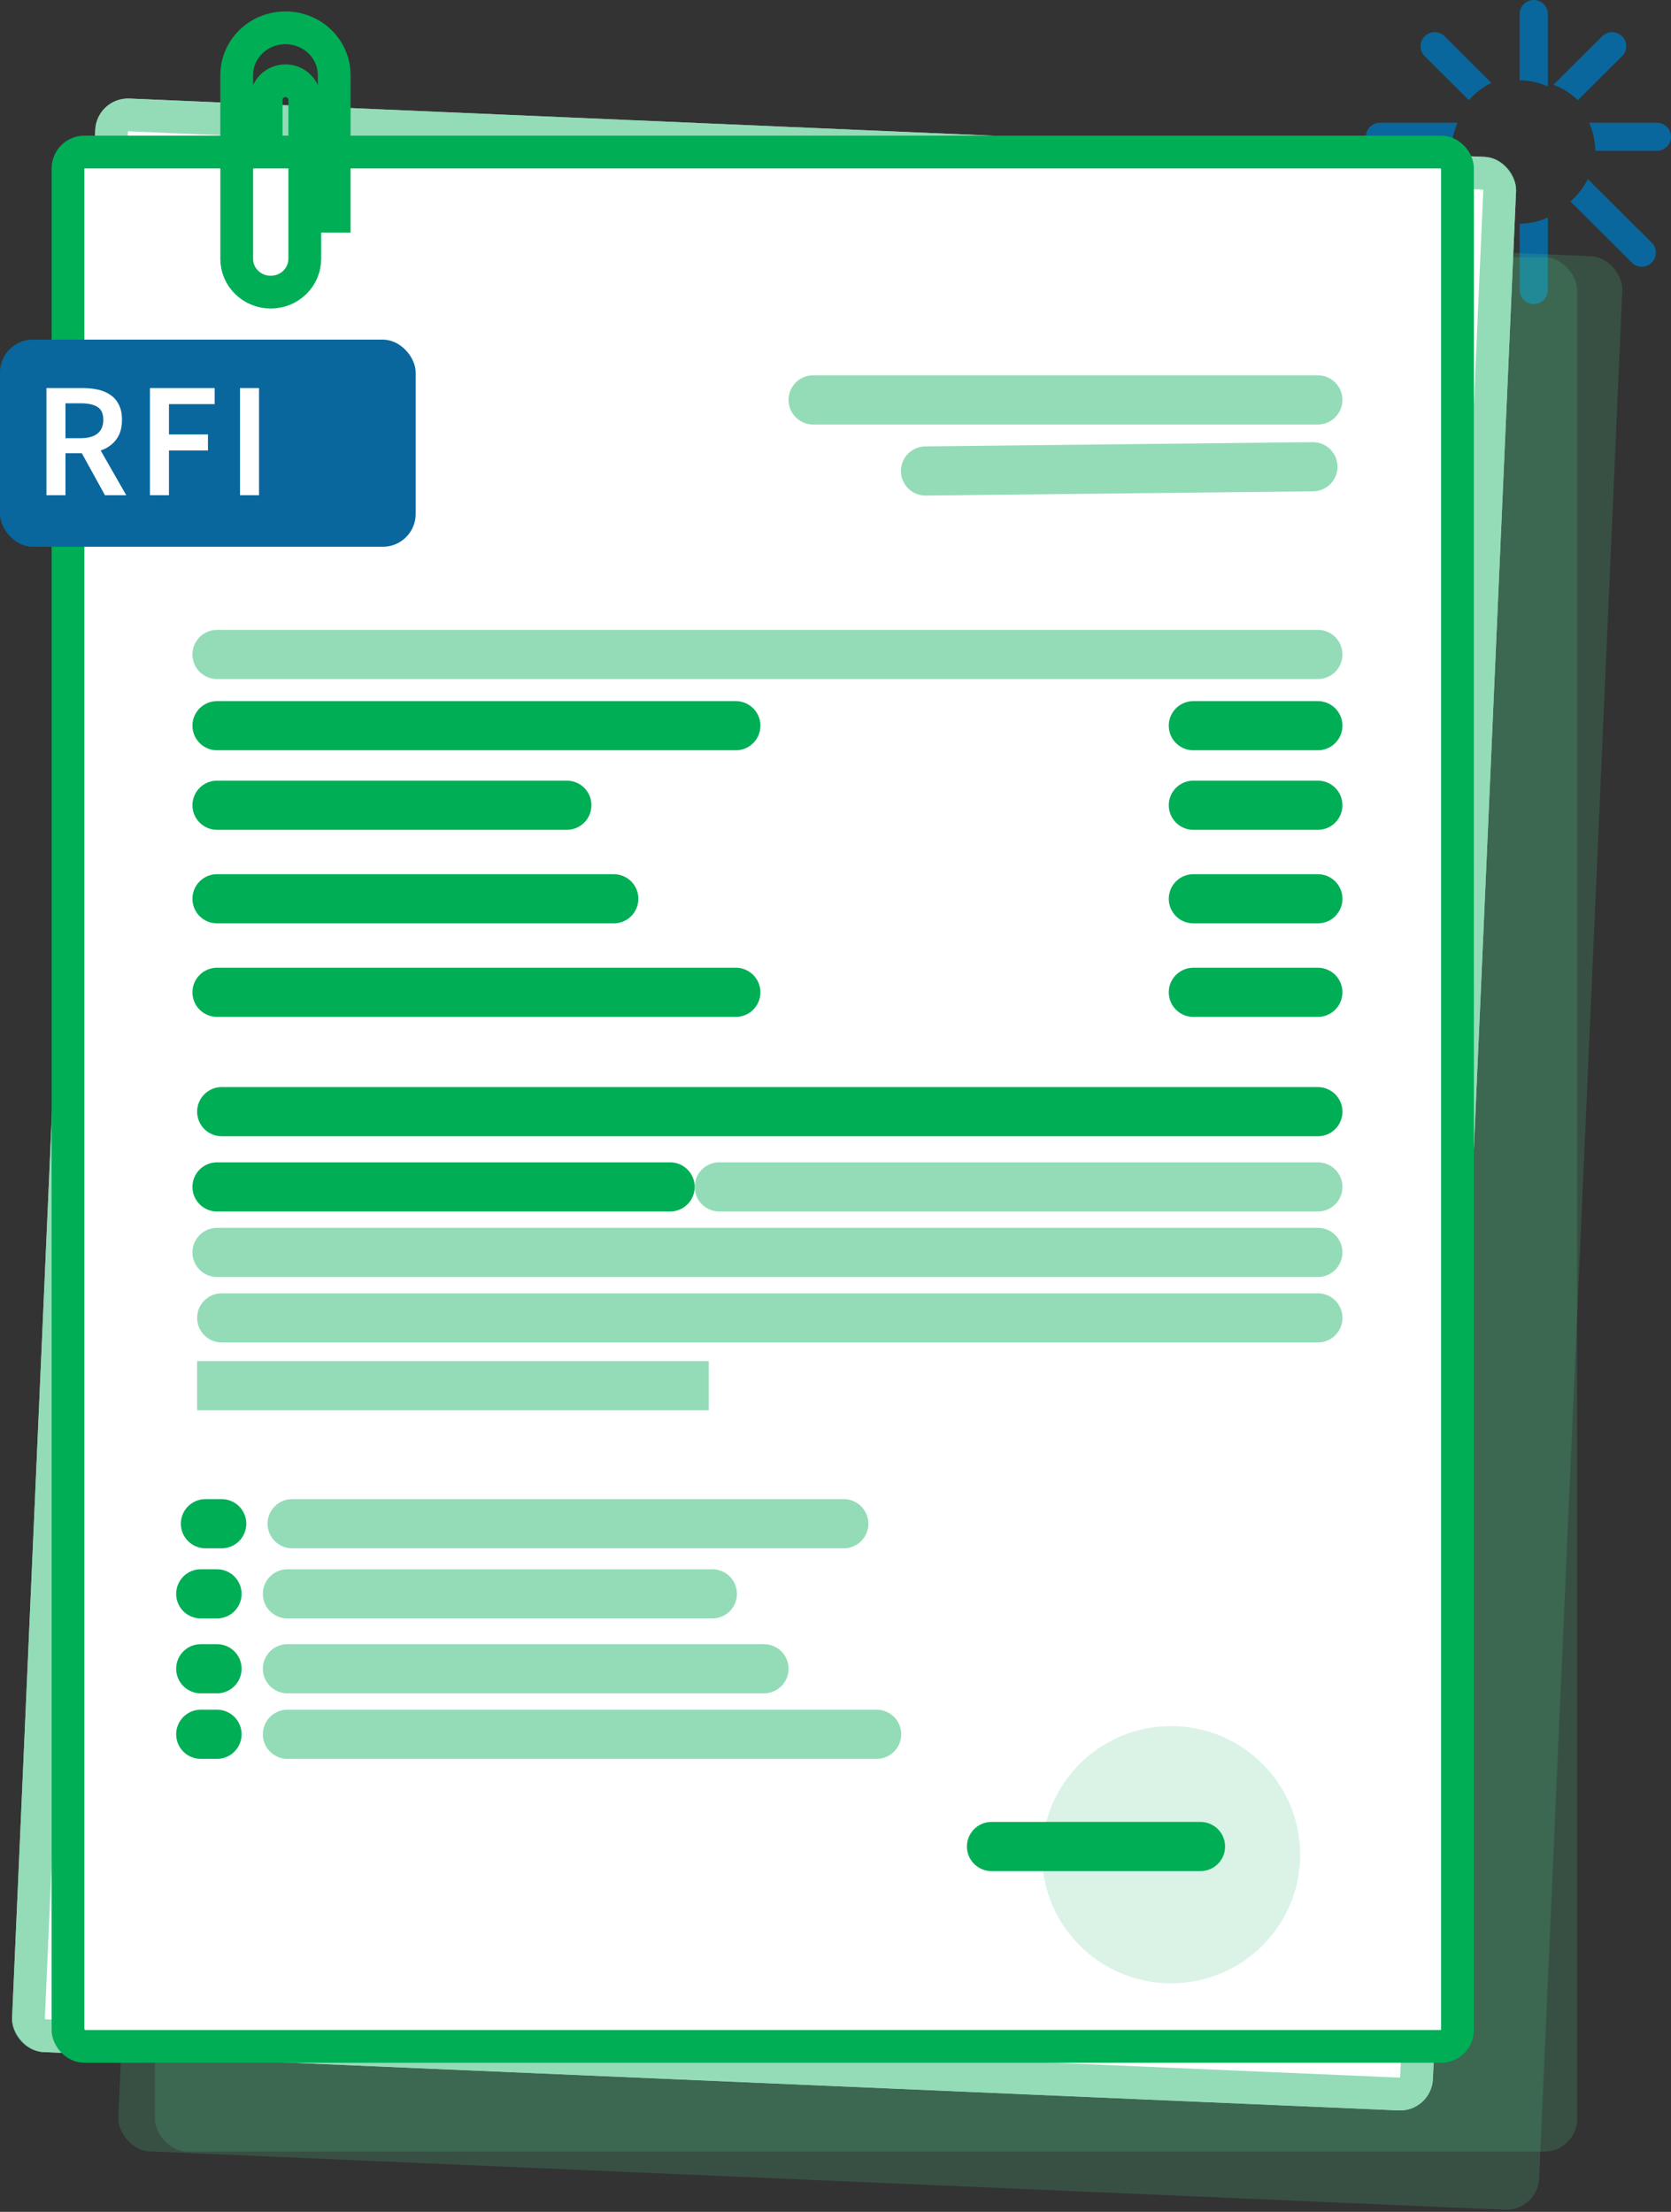 <?xml version="1.0" encoding="UTF-8"?>
<svg fill="none" viewBox="0 0 102 135" xmlns="http://www.w3.org/2000/svg">
<rect x="0" y="0" width="102" height="135" fill="#333333" stroke="none"/>
<path d="m94.482 0.856c0-0.473-0.385-0.856-0.86-0.856-0.475 0-0.86 0.383-0.86 0.856v4.043c0.612 0.01 1.193 0.145 1.719 0.379v-4.423z" fill="#09679E"/>
<path d="m94.482 13.278c-0.526 0.235-1.107 0.369-1.719 0.38v4.043c0 0.473 0.385 0.857 0.86 0.857 0.475 0 0.86-0.384 0.86-0.857v-4.423z" fill="#09679E"/>
<path d="m88.18 2.215c-0.336-0.334-0.88-0.334-1.216 0-0.336 0.335-0.336 0.877 0 1.211l2.699 2.689c0.38-0.437 0.845-0.798 1.369-1.058l-2.853-2.843z" fill="#09679E"/>
<path d="m96.924 10.928c-0.261 0.523-0.623 0.986-1.062 1.365l3.747 3.734c0.336 0.335 0.88 0.335 1.216 0 0.335-0.335 0.335-0.877 0-1.211l-3.902-3.887z" fill="#09679E"/>
<path d="m88.592 9.204c0.01-0.609 0.145-1.188 0.381-1.713h-4.736c-0.475 0-0.86 0.384-0.86 0.856 0 0.473 0.385 0.856 0.86 0.856h4.356z" fill="#09679E"/>
<path d="m97.381 9.204h3.759c0.475 0 0.86-0.384 0.86-0.856 0-0.473-0.385-0.856-0.86-0.856h-4.14c0.236 0.524 0.371 1.104 0.381 1.713z" fill="#09679E"/>
<path d="m85.152 14.816c-0.336 0.335-0.336 0.877 0 1.211 0.336 0.335 0.88 0.335 1.216 0l3.737-3.724c-0.406-0.424-0.728-0.928-0.938-1.488l-4.015 4z" fill="#09679E"/>
<path d="m94.826 5.176c0.561 0.21 1.068 0.53 1.493 0.935l2.695-2.685c0.336-0.334 0.336-0.877 0-1.211-0.336-0.334-0.88-0.334-1.216 0l-2.972 2.961z" fill="#09679E"/>
<rect x="9.455" y="15.702" width="86.815" height="115.62" rx="2" fill="#4BC587" fill-opacity=".2"/>
<rect transform="matrix(.999 .043 -.044 .999 12.388 11.991)" width="86.814" height="119.35" rx="2" fill="#4BC587" fill-opacity=".2"/>
<rect transform="matrix(.999 .043 -.044 .999 5.902 5.929)" width="86.814" height="119.35" rx="2" fill="#fff"/>
<rect transform="matrix(.999 .043 -.044 .999 5.949 5.888)" x=".955" y="1.042" width="84.814" height="117.35" rx="1" stroke="#4BC587" stroke-opacity=".6" stroke-width="2"/>
<rect x="4.152" y="9.279" width="84.815" height="115.62" rx="1" fill="#fff" stroke="#00AE56" stroke-width="2"/>
<line x1="49.634" x2="80.443" y1="24.408" y2="24.408" stroke="#4BC587" stroke-linecap="round" stroke-linejoin="round" stroke-opacity=".6" stroke-width="3"/>
<line transform="matrix(1 -.011 .011 1 55.011 30.263)" x1="1.5" x2="25.148" y1="-1.5" y2="-1.5" stroke="#4BC587" stroke-linecap="round" stroke-linejoin="round" stroke-opacity=".6" stroke-width="3"/>
<line x1="13.533" x2="80.444" y1="67.849" y2="67.849" stroke="#00AE56" stroke-linecap="round" stroke-width="3"/>
<line x1="13.247" x2="44.916" y1="44.292" y2="44.292" stroke="#00AE56" stroke-linecap="round" stroke-linejoin="round" stroke-width="3"/>
<line x1="72.843" x2="80.444" y1="44.292" y2="44.292" stroke="#00AE56" stroke-linecap="round" stroke-linejoin="round" stroke-width="3"/>
<line x1="13.247" x2="34.601" y1="49.146" y2="49.146" stroke="#00AE56" stroke-linecap="round" stroke-linejoin="round" stroke-width="3"/>
<line x1="72.843" x2="80.444" y1="49.146" y2="49.146" stroke="#00AE56" stroke-linecap="round" stroke-linejoin="round" stroke-width="3"/>
<line x1="13.247" x2="37.466" y1="54.856" y2="54.856" stroke="#00AE56" stroke-linecap="round" stroke-linejoin="round" stroke-width="3"/>
<line x1="72.843" x2="80.444" y1="54.856" y2="54.856" stroke="#00AE56" stroke-linecap="round" stroke-linejoin="round" stroke-width="3"/>
<line x1="13.247" x2="44.916" y1="60.565" y2="60.565" stroke="#00AE56" stroke-linecap="round" stroke-linejoin="round" stroke-width="3"/>
<line x1="72.843" x2="80.444" y1="60.565" y2="60.565" stroke="#00AE56" stroke-linecap="round" stroke-linejoin="round" stroke-width="3"/>
<line x1="13.247" x2="40.904" y1="72.442" y2="72.442" stroke="#00AE56" stroke-linecap="round" stroke-width="3"/>
<line x1="43.904" x2="80.444" y1="72.442" y2="72.442" stroke="#4BC587" stroke-linecap="round" stroke-linejoin="round" stroke-opacity=".6" stroke-width="3"/>
<line x1="13.247" x2="80.444" y1="76.44" y2="76.44" stroke="#4BC587" stroke-linecap="round" stroke-linejoin="round" stroke-opacity=".6" stroke-width="3"/>
<line x1="13.534" x2="80.444" y1="80.436" y2="80.436" stroke="#4BC587" stroke-linecap="round" stroke-linejoin="round" stroke-opacity=".6" stroke-width="3"/>
<line x1="12.033" x2="43.265" y1="84.576" y2="84.576" stroke="#4BC587" stroke-opacity=".6" stroke-width="3"/>
<line x1="17.832" x2="51.506" y1="92.998" y2="92.998" stroke="#4BC587" stroke-linecap="round" stroke-linejoin="round" stroke-opacity=".6" stroke-width="3"/>
<line x1="13.247" x2="80.444" y1="39.944" y2="39.944" stroke="#4BC587" stroke-linecap="round" stroke-linejoin="round" stroke-opacity=".6" stroke-width="3"/>
<ellipse cx="71.486" cy="113.2" rx="7.879" ry="7.851" fill="#4BC587" fill-opacity=".2"/>
<line x1="60.522" x2="73.281" y1="112.7" y2="112.7" stroke="#00AE56" stroke-linecap="round" stroke-linejoin="round" stroke-width="3"/>
<line x1="13.534" x2="12.539" y1="92.998" y2="92.998" stroke="#00AE56" stroke-linecap="round" stroke-linejoin="round" stroke-width="3"/>
<line x1="17.545" x2="43.483" y1="97.28" y2="97.28" stroke="#4BC587" stroke-linecap="round" stroke-linejoin="round" stroke-opacity=".6" stroke-width="3"/>
<line x1="13.247" x2="12.253" y1="97.28" y2="97.28" stroke="#00AE56" stroke-linecap="round" stroke-linejoin="round" stroke-width="3"/>
<line x1="17.545" x2="46.635" y1="101.85" y2="101.85" stroke="#4BC587" stroke-linecap="round" stroke-linejoin="round" stroke-opacity=".6" stroke-width="3"/>
<line x1="13.247" x2="12.253" y1="101.85" y2="101.85" stroke="#00AE56" stroke-linecap="round" stroke-linejoin="round" stroke-width="3"/>
<line x1="17.545" x2="53.511" y1="105.85" y2="105.85" stroke="#4BC587" stroke-linecap="round" stroke-linejoin="round" stroke-opacity=".6" stroke-width="3"/>
<line x1="13.247" x2="12.253" y1="105.85" y2="105.85" stroke="#00AE56" stroke-linecap="round" stroke-linejoin="round" stroke-width="3"/>
<rect y="20.73" width="25.373" height="12.64" rx="2" fill="#09679E"/>
<path d="m2.836 30.225v-6.54h2.21c0.34 0 0.657 0.033 0.95 0.1 0.293 0.067 0.547 0.177 0.76 0.33 0.213 0.147 0.38 0.343 0.5 0.59 0.127 0.247 0.19 0.553 0.19 0.92 0 0.5-0.12 0.903-0.36 1.21-0.233 0.307-0.547 0.527-0.94 0.66l1.56 2.73h-1.3l-1.41-2.56h-1v2.56h-1.16zm1.16-3.48h0.93c0.447 0 0.787-0.093 1.02-0.28 0.24-0.187 0.36-0.467 0.36-0.84 0-0.38-0.12-0.643-0.36-0.79-0.233-0.147-0.573-0.22-1.02-0.22h-0.93v2.13zm5.158 3.48v-6.54h3.95v0.98h-2.79v1.85h2.38v0.98h-2.38v2.73h-1.16zm5.498 0v-6.54h1.16v6.54h-1.16z" fill="#fff"/>
<path d="m14.45 15.854v-11.271c0-1.593 1.332-2.885 2.975-2.885 1.643 0 2.975 1.292 2.975 2.885v9.61m-1.796 1.659v-9.747c0-0.649-0.528-1.175-1.179-1.175s-1.179 0.526-1.179 1.175v2.29m2.357 7.406c0 1.121-0.93 2.03-2.077 2.03s-2.077-0.909-2.077-2.03" stroke="#00AE56" stroke-width="2"/>
</svg>
